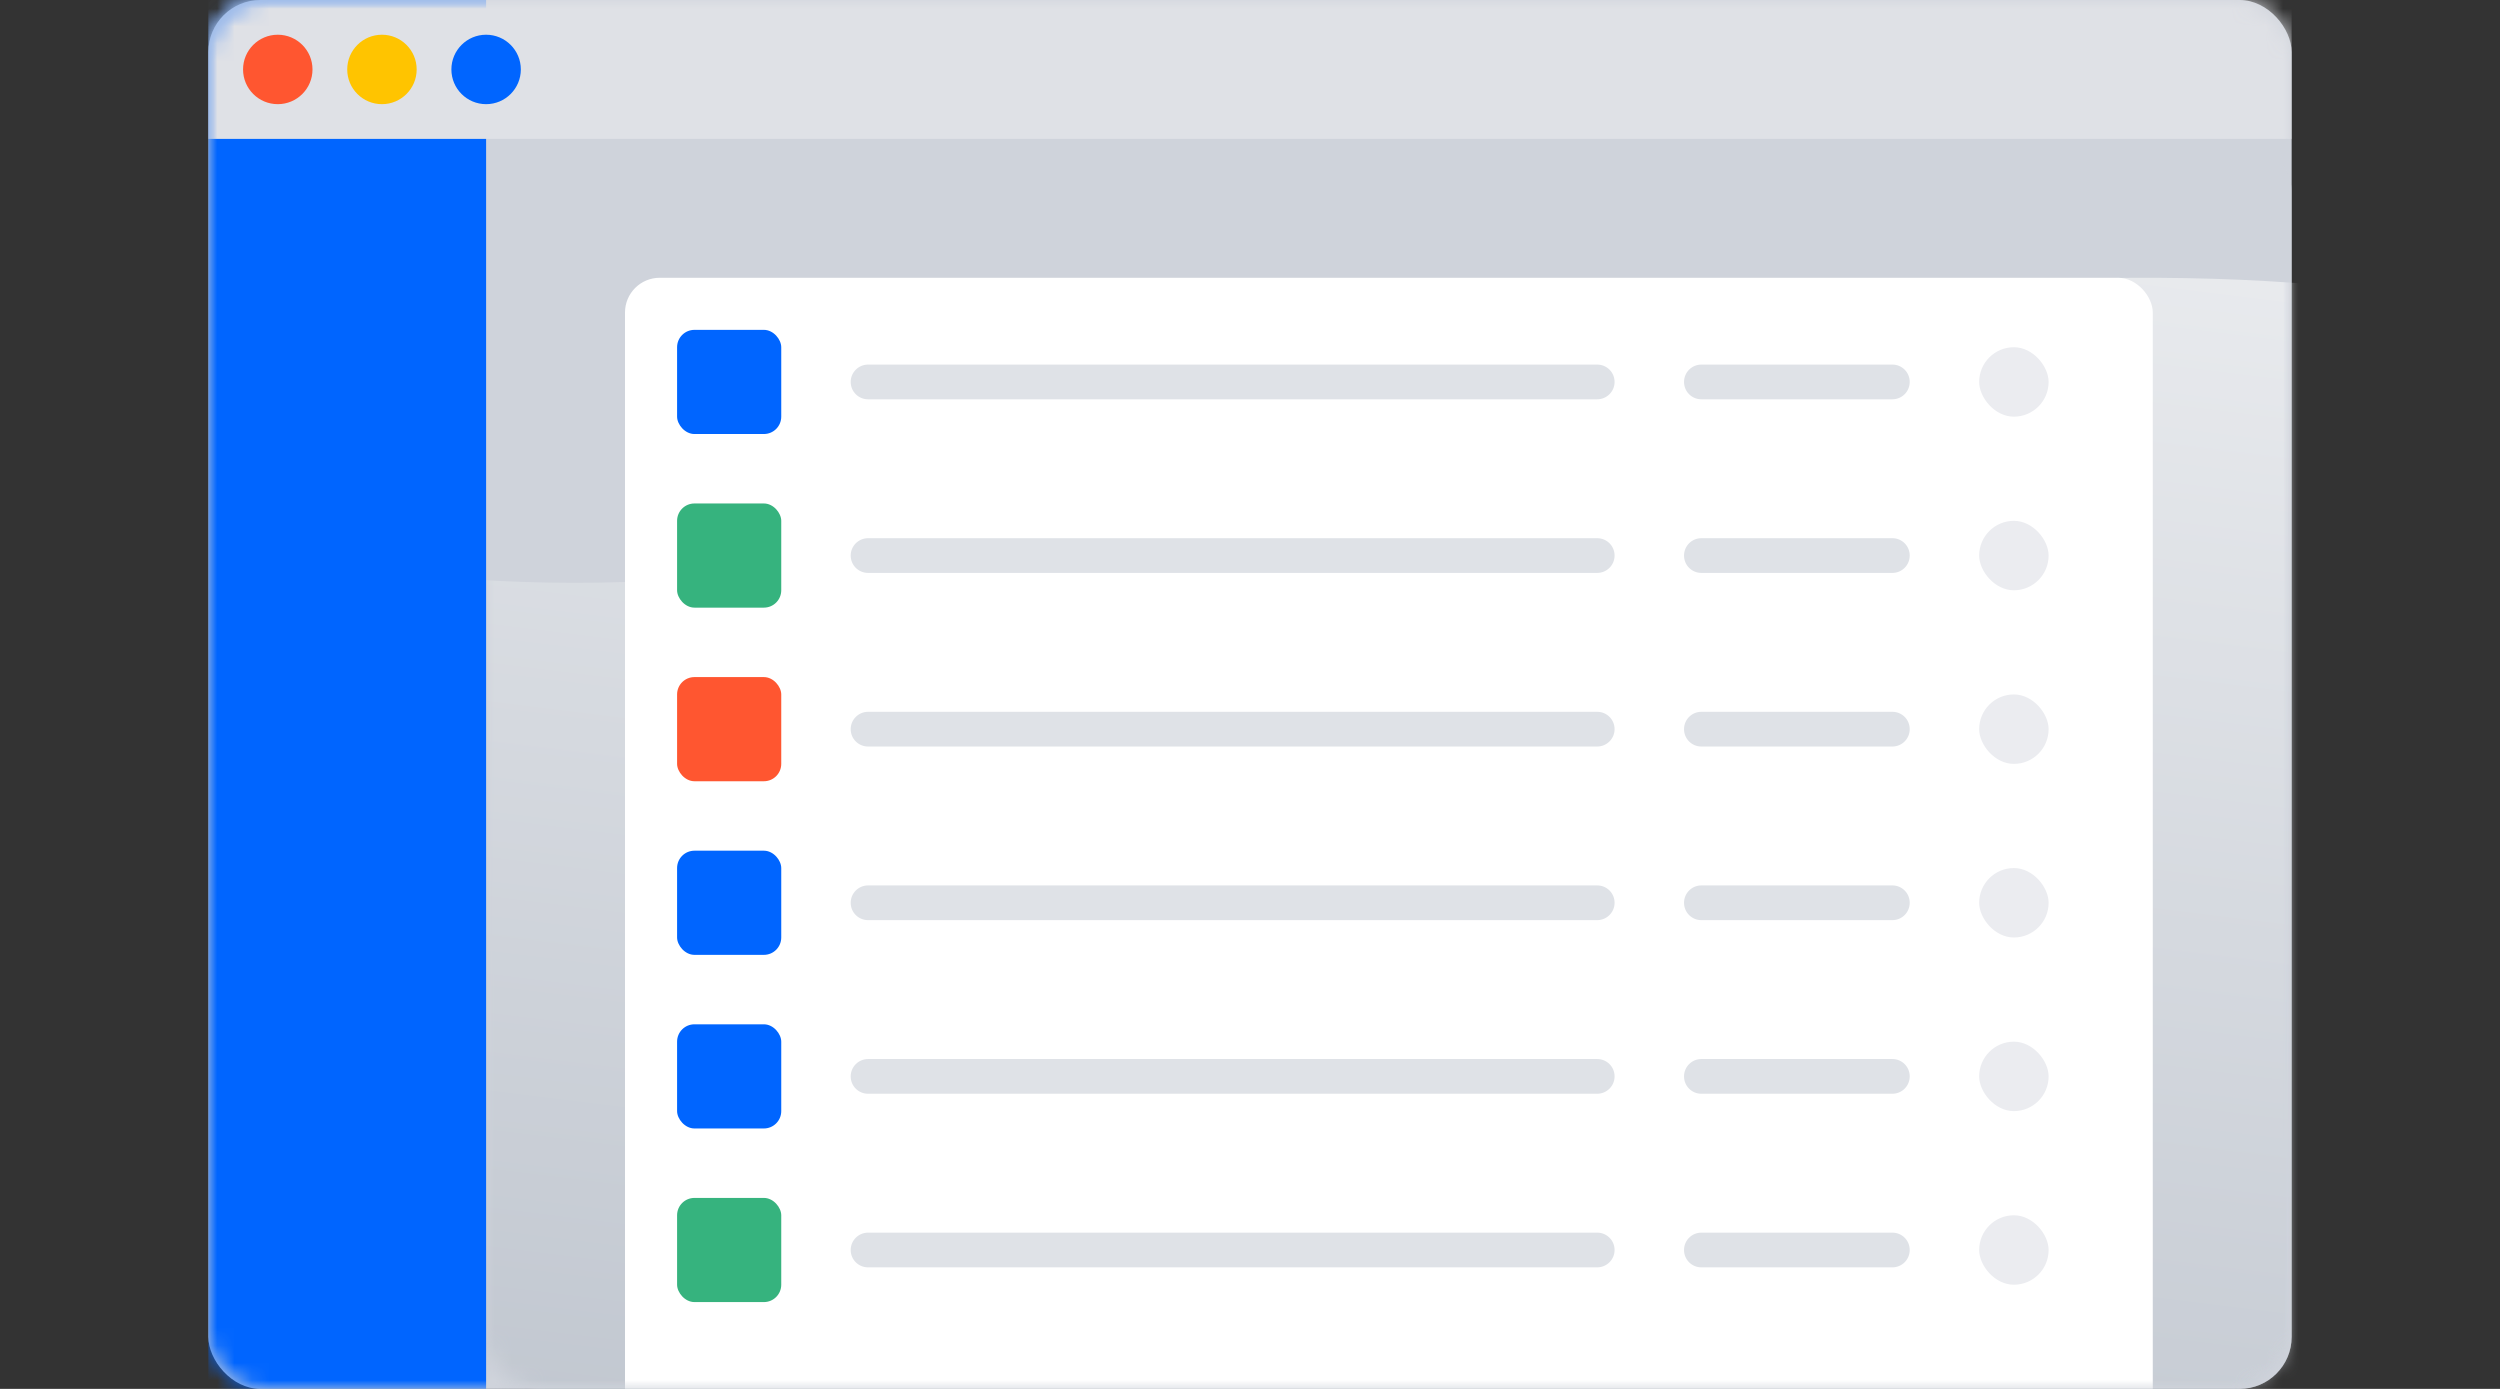 <?xml version="1.0" encoding="UTF-8"?>
<svg viewBox="0 0 144 80" version="1.1" xmlns="http://www.w3.org/2000/svg" xmlns:xlink="http://www.w3.org/1999/xlink">
    <rect x="0" y="0" width="144" height="80" fill="#333333" stroke="none"/>
    <!-- Generator: Sketch 51.2 (57519) - http://www.bohemiancoding.com/sketch -->
    <title>template/thumbnail/bugtracking</title>
    <desc>Created with Sketch.</desc>
    <defs>
        <rect id="path-1" x="0" y="0" width="120" height="80" rx="3"></rect>
        <rect id="path-3" x="0" y="0" width="104" height="72" rx="3"></rect>
        <linearGradient x1="82.14%" y1="-16.212%" x2="50%" y2="100%" id="linearGradient-5">
            <stop stop-color="#F1F2F4" offset="0%"></stop>
            <stop stop-color="#C1C7D0" offset="100%"></stop>
        </linearGradient>
    </defs>
    <g id="template/thumbnail/bugtracking" stroke="none" stroke-width="1" fill="none" fill-rule="evenodd">
        <g id="template-thumbnail_basic" transform="translate(12, 0)">
            <mask id="mask-2" fill="white">
                <use xlink:href="#path-1"></use>
            </mask>
            <use id="BG" fill="#CFD3DB" xlink:href="#path-1"></use>
            <g id="BG" mask="url(#mask-2)">
                <g transform="translate(16, 8)">
                    <mask id="mask-4" fill="white">
                        <use xlink:href="#path-3"></use>
                    </mask>
                    <use id="content" stroke="none" fill="#CFD3DB" fill-rule="evenodd" xlink:href="#path-3"></use>
                    <path d="M126,14.378 C112.103,3.392 61.5,7.378 32,20.378 C2.5,33.378 -34,17.878 -34,17.878 L-23.5,80.378 L106,78.878 C106,78.878 139.897,25.364 126,14.378 Z" id="Path-6" stroke="none" fill="url(#linearGradient-5)" fill-rule="evenodd" mask="url(#mask-4)"></path>
                </g>
            </g>
            <g id="backlog-copy-4" mask="url(#mask-2)">
                <g transform="translate(24, 16)">
                    <rect id="Rectangle-3" fill="#FFFFFF" x="0" y="0" width="88" height="67" rx="2"></rect>
                    <rect id="Rectangle-3-Copy-3" fill="#EBECF0" x="78" y="4" width="4" height="4" rx="2"></rect>
                    <g id="issue-icon" stroke-width="1" fill="none" transform="translate(3, 3)">
                        <rect id="Rectangle" fill="#0065FF" x="0" y="0" width="6" height="6" rx="1"></rect>
                    </g>
                    <g id="issue-icon-copy" stroke-width="1" fill="none" transform="translate(3, 13)">
                        <rect id="Rectangle" fill="#36B37E" x="0" y="0" width="6" height="6" rx="1"></rect>
                    </g>
                    <g id="issue-icon-copy-2" stroke-width="1" fill="none" transform="translate(3, 23)">
                        <rect id="Rectangle" fill="#FF5630" x="0" y="0" width="6" height="6" rx="1"></rect>
                    </g>
                    <g id="issue-icon-copy-3" stroke-width="1" fill="none" transform="translate(3, 33)">
                        <rect id="Rectangle" fill="#0065FF" x="0" y="0" width="6" height="6" rx="1"></rect>
                    </g>
                    <g id="issue-icon-copy-4" stroke-width="1" fill="none" transform="translate(3, 43)">
                        <rect id="Rectangle" fill="#0065FF" x="0" y="0" width="6" height="6" rx="1"></rect>
                    </g>
                    <g id="issue-icon-copy-5" stroke-width="1" fill="none" transform="translate(3, 53)">
                        <rect id="Rectangle" fill="#36B37E" x="0" y="0" width="6" height="6" rx="1"></rect>
                    </g>
                    <path d="M13,6 C13,5.448 13.45,5 14.002,5 L55.998,5 C56.552,5 57,5.444 57,6 C57,6.552 56.55,7 55.998,7 L14.002,7 C13.448,7 13,6.556 13,6 Z M61,6 C61,5.448 61.447,5 61.999,5 L73.001,5 C73.553,5 74,5.444 74,6 C74,6.552 73.553,7 73.001,7 L61.999,7 C61.447,7 61,6.556 61,6 Z" id="Combined-Shape" fill="#DFE2E7"></path>
                    <rect id="Rectangle-3-Copy-4" fill="#EBECF0" x="78" y="14" width="4" height="4" rx="2"></rect>
                    <path d="M13,16 C13,15.448 13.45,15 14.002,15 L55.998,15 C56.552,15 57,15.444 57,16 C57,16.552 56.55,17 55.998,17 L14.002,17 C13.448,17 13,16.556 13,16 Z M61,16 C61,15.448 61.447,15 61.999,15 L73.001,15 C73.553,15 74,15.444 74,16 C74,16.552 73.553,17 73.001,17 L61.999,17 C61.447,17 61,16.556 61,16 Z" id="Combined-Shape-Copy" fill="#DFE2E7"></path>
                    <rect id="Rectangle-3-Copy-5" fill="#EBECF0" x="78" y="24" width="4" height="4" rx="2"></rect>
                    <path d="M13,26 C13,25.448 13.45,25 14.002,25 L55.998,25 C56.552,25 57,25.444 57,26 C57,26.552 56.55,27 55.998,27 L14.002,27 C13.448,27 13,26.556 13,26 Z M61,26 C61,25.448 61.447,25 61.999,25 L73.001,25 C73.553,25 74,25.444 74,26 C74,26.552 73.553,27 73.001,27 L61.999,27 C61.447,27 61,26.556 61,26 Z" id="Combined-Shape-Copy-2" fill="#DFE2E7"></path>
                    <rect id="Rectangle-3-Copy-6" fill="#EBECF0" x="78" y="34" width="4" height="4" rx="2"></rect>
                    <path d="M13,36 C13,35.448 13.45,35 14.002,35 L55.998,35 C56.552,35 57,35.444 57,36 C57,36.552 56.55,37 55.998,37 L14.002,37 C13.448,37 13,36.556 13,36 Z M61,36 C61,35.448 61.447,35 61.999,35 L73.001,35 C73.553,35 74,35.444 74,36 C74,36.552 73.553,37 73.001,37 L61.999,37 C61.447,37 61,36.556 61,36 Z" id="Combined-Shape-Copy-3" fill="#DFE2E7"></path>
                    <rect id="Rectangle-3-Copy-7" fill="#EBECF0" x="78" y="44" width="4" height="4" rx="2"></rect>
                    <path d="M13,46 C13,45.448 13.45,45 14.002,45 L55.998,45 C56.552,45 57,45.444 57,46 C57,46.552 56.55,47 55.998,47 L14.002,47 C13.448,47 13,46.556 13,46 Z M61,46 C61,45.448 61.447,45 61.999,45 L73.001,45 C73.553,45 74,45.444 74,46 C74,46.552 73.553,47 73.001,47 L61.999,47 C61.447,47 61,46.556 61,46 Z" id="Combined-Shape-Copy-4" fill="#DFE2E7"></path>
                    <rect id="Rectangle-3-Copy-8" fill="#EBECF0" x="78" y="54" width="4" height="4" rx="2"></rect>
                    <path d="M13,56 C13,55.448 13.45,55 14.002,55 L55.998,55 C56.552,55 57,55.444 57,56 C57,56.552 56.55,57 55.998,57 L14.002,57 C13.448,57 13,56.556 13,56 Z M61,56 C61,55.448 61.447,55 61.999,55 L73.001,55 C73.553,55 74,55.444 74,56 C74,56.552 73.553,57 73.001,57 L61.999,57 C61.447,57 61,56.556 61,56 Z" id="Combined-Shape-Copy-5" fill="#DFE2E7"></path>
                </g>
            </g>
            <rect id="sidenav" fill="#0065FF" mask="url(#mask-2)" x="0" y="0" width="16" height="80"></rect>
            <g id="top" mask="url(#mask-2)">
                <rect id="Rectangle-26-Copy-2" fill="#DFE1E6" x="0" y="0" width="120" height="8"></rect>
                <circle id="Oval-9" fill="#FF5630" cx="4" cy="4" r="2"></circle>
                <circle id="Oval-9-Copy" fill="#FFC400" cx="10" cy="4" r="2"></circle>
                <circle id="Oval-9-Copy-2" fill="#0065FF" cx="16" cy="4" r="2"></circle>
            </g>
        </g>
    </g>
</svg>